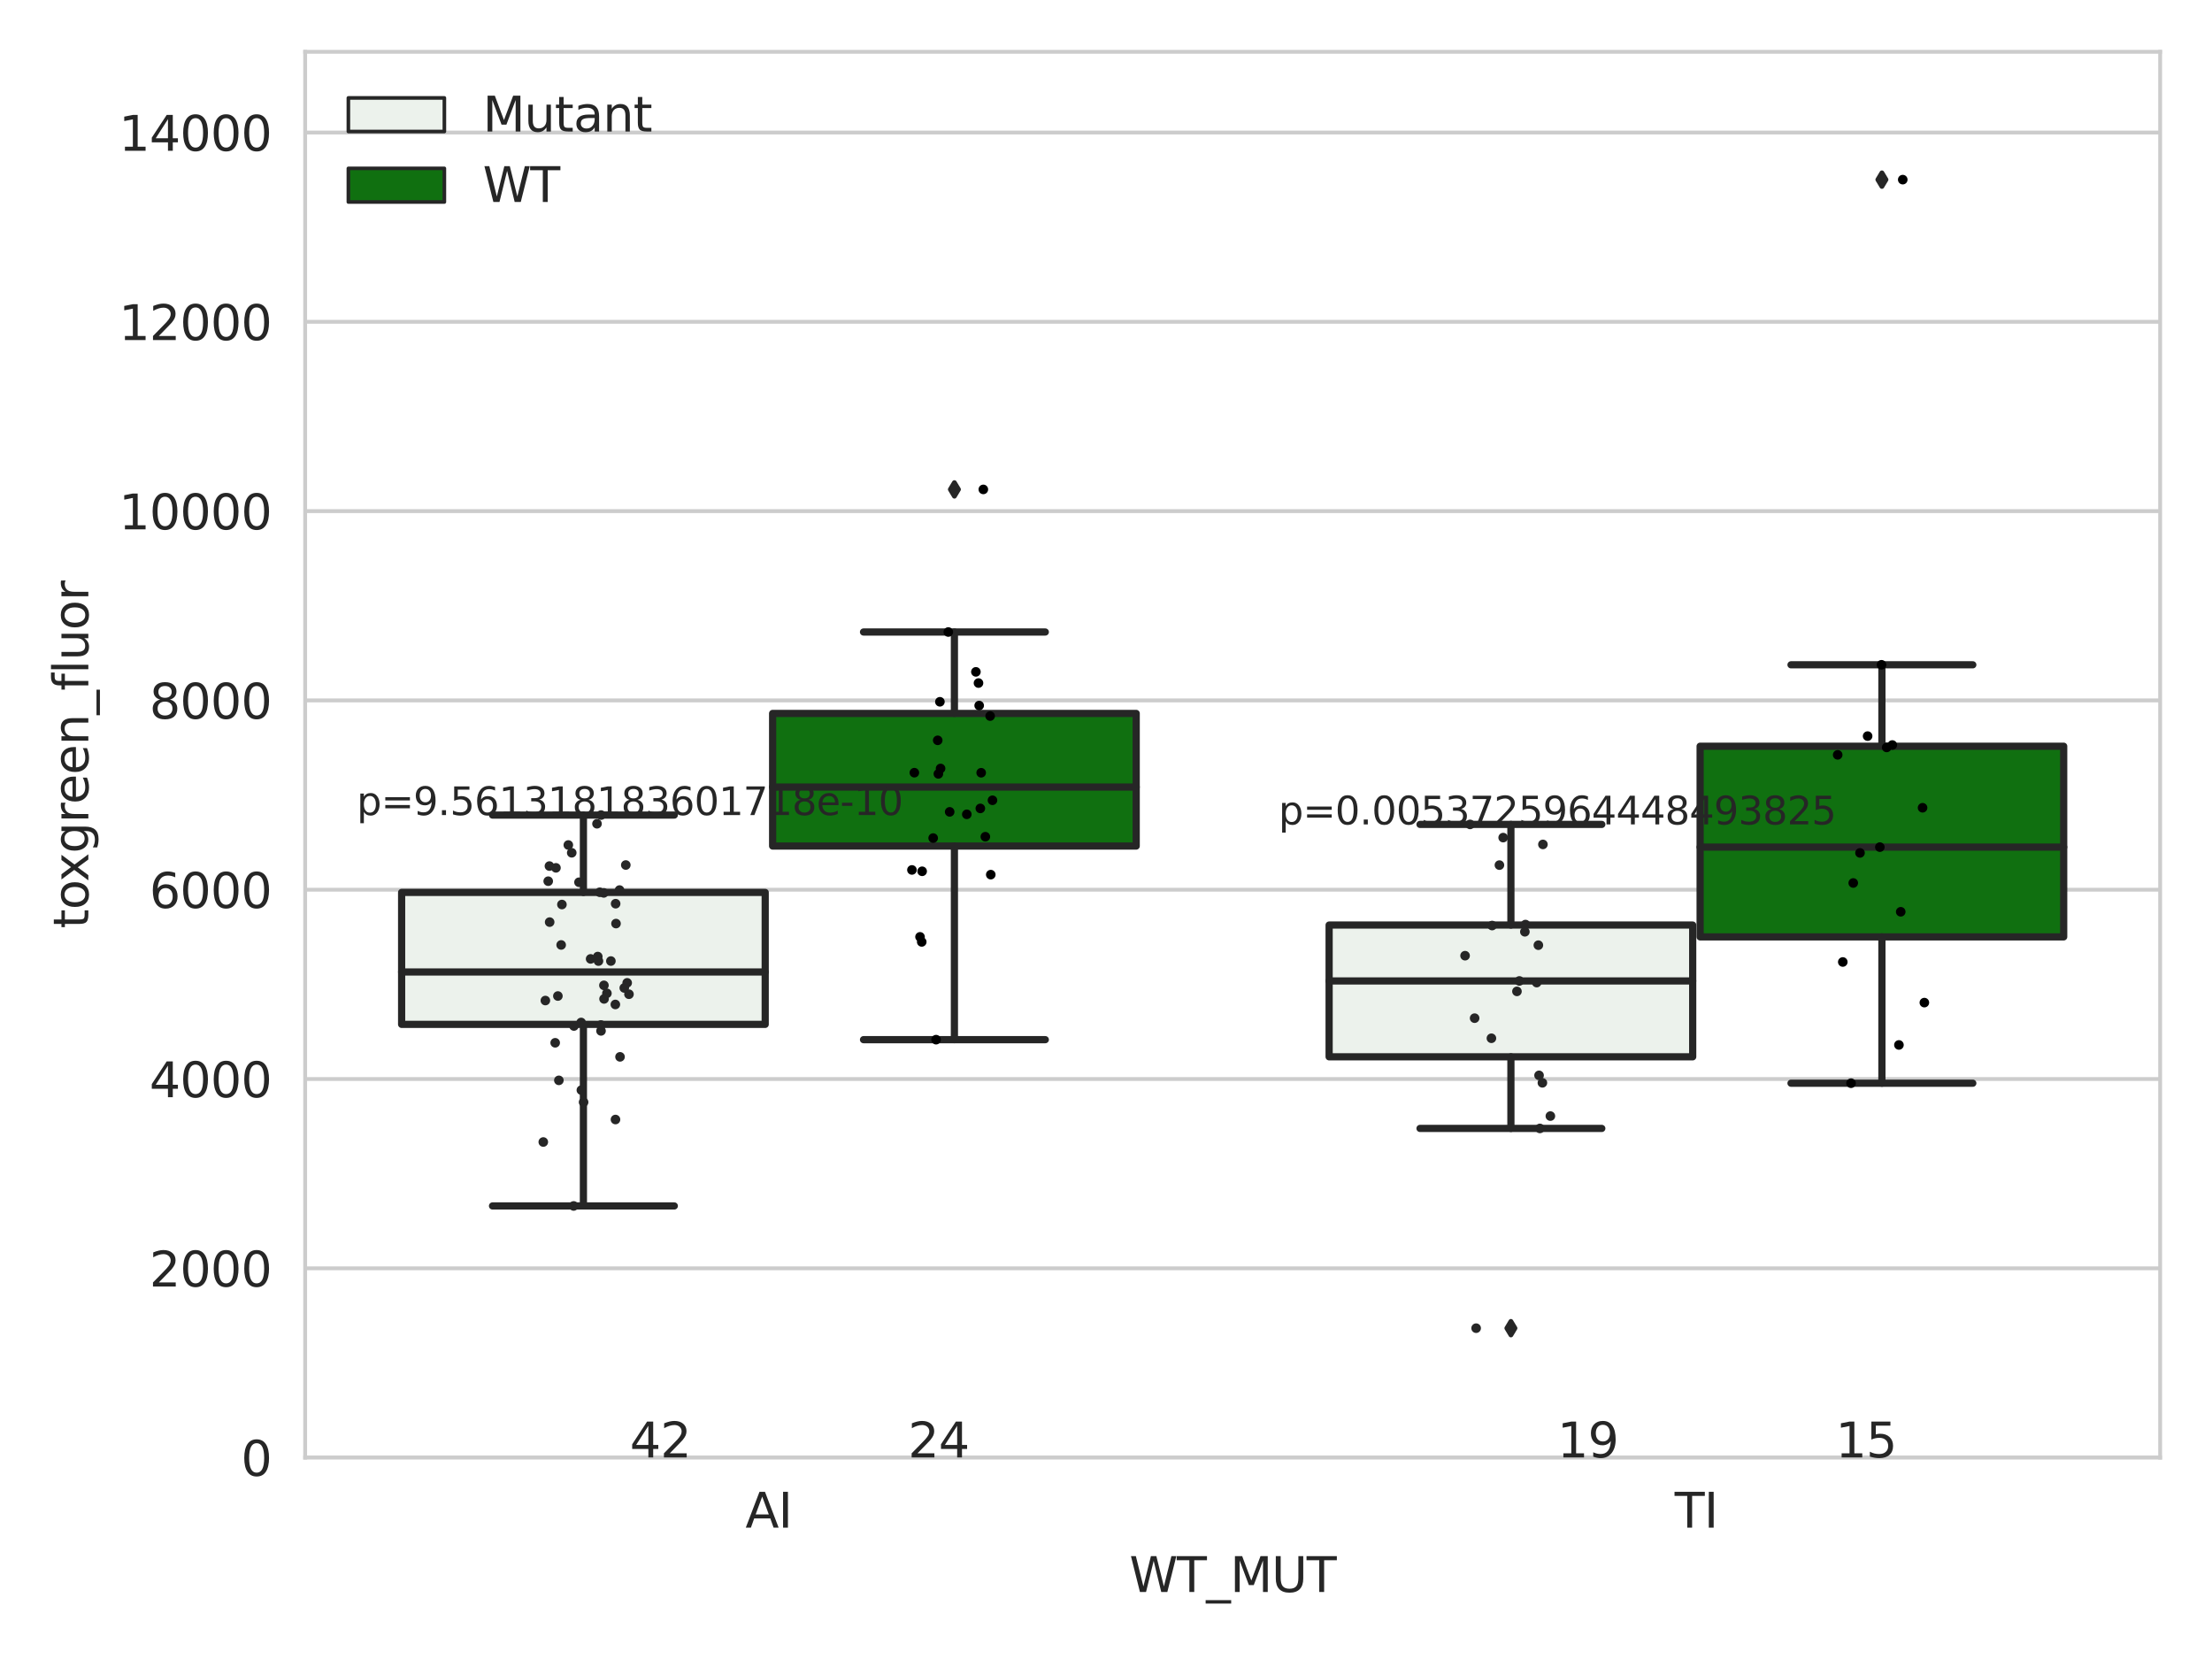 <?xml version="1.0" encoding="utf-8" standalone="no"?>
<!DOCTYPE svg PUBLIC "-//W3C//DTD SVG 1.1//EN"
  "http://www.w3.org/Graphics/SVG/1.1/DTD/svg11.dtd">
<svg xmlns:xlink="http://www.w3.org/1999/xlink" width="460.8pt" height="345.6pt" viewBox="0 0 460.8 345.6" xmlns="http://www.w3.org/2000/svg" version="1.1">
 <defs>
  <style type="text/css">*{stroke-linejoin: round; stroke-linecap: butt}</style>
 </defs>
 <g id="figure_1">
  <g id="patch_1">
   <path d="M 0 345.6 
L 460.8 345.6 
L 460.8 0 
L 0 0 
z
" style="fill: #ffffff"/>
  </g>
  <g id="axes_1">
   <g id="patch_2">
    <path d="M 63.571 303.64 
L 450 303.64 
L 450 10.8 
L 63.571 10.8 
z
" style="fill: #ffffff"/>
   </g>
   <g id="matplotlib.axis_1">
    <g id="xtick_1">
     <g id="text_1">
      <!-- AI -->
      <g style="fill: #262626" transform="translate(155.283 318.238) scale(0.1 -0.1)">
       <defs>
        <path id="DejaVuSans-41" d="M 2188 4044 
L 1331 1722 
L 3047 1722 
L 2188 4044 
z
M 1831 4666 
L 2547 4666 
L 4325 0 
L 3669 0 
L 3244 1197 
L 1141 1197 
L 716 0 
L 50 0 
L 1831 4666 
z
" transform="scale(0.016)"/>
        <path id="DejaVuSans-49" d="M 628 4666 
L 1259 4666 
L 1259 0 
L 628 0 
L 628 4666 
z
" transform="scale(0.016)"/>
       </defs>
       <use xlink:href="#DejaVuSans-41"/>
       <use xlink:href="#DejaVuSans-49" x="68.408"/>
      </g>
     </g>
    </g>
    <g id="xtick_2">
     <g id="text_2">
      <!-- TI -->
      <g style="fill: #262626" transform="translate(348.864 318.238) scale(0.1 -0.1)">
       <defs>
        <path id="DejaVuSans-54" d="M -19 4666 
L 3928 4666 
L 3928 4134 
L 2272 4134 
L 2272 0 
L 1638 0 
L 1638 4134 
L -19 4134 
L -19 4666 
z
" transform="scale(0.016)"/>
       </defs>
       <use xlink:href="#DejaVuSans-54"/>
       <use xlink:href="#DejaVuSans-49" x="61.084"/>
      </g>
     </g>
    </g>
    <g id="text_3">
     <!-- WT_MUT -->
     <g style="fill: #262626" transform="translate(235.261 331.638) scale(0.1 -0.1)">
      <defs>
       <path id="DejaVuSans-57" d="M 213 4666 
L 850 4666 
L 1831 722 
L 2809 4666 
L 3519 4666 
L 4500 722 
L 5478 4666 
L 6119 4666 
L 4947 0 
L 4153 0 
L 3169 4050 
L 2175 0 
L 1381 0 
L 213 4666 
z
" transform="scale(0.016)"/>
       <path id="DejaVuSans-5f" d="M 3263 -1063 
L 3263 -1509 
L -63 -1509 
L -63 -1063 
L 3263 -1063 
z
" transform="scale(0.016)"/>
       <path id="DejaVuSans-4d" d="M 628 4666 
L 1569 4666 
L 2759 1491 
L 3956 4666 
L 4897 4666 
L 4897 0 
L 4281 0 
L 4281 4097 
L 3078 897 
L 2444 897 
L 1241 4097 
L 1241 0 
L 628 0 
L 628 4666 
z
" transform="scale(0.016)"/>
       <path id="DejaVuSans-55" d="M 556 4666 
L 1191 4666 
L 1191 1831 
Q 1191 1081 1462 751 
Q 1734 422 2344 422 
Q 2950 422 3222 751 
Q 3494 1081 3494 1831 
L 3494 4666 
L 4128 4666 
L 4128 1753 
Q 4128 841 3676 375 
Q 3225 -91 2344 -91 
Q 1459 -91 1007 375 
Q 556 841 556 1753 
L 556 4666 
z
" transform="scale(0.016)"/>
      </defs>
      <use xlink:href="#DejaVuSans-57"/>
      <use xlink:href="#DejaVuSans-54" x="98.877"/>
      <use xlink:href="#DejaVuSans-5f" x="159.961"/>
      <use xlink:href="#DejaVuSans-4d" x="209.961"/>
      <use xlink:href="#DejaVuSans-55" x="296.24"/>
      <use xlink:href="#DejaVuSans-54" x="369.434"/>
     </g>
    </g>
   </g>
   <g id="matplotlib.axis_2">
    <g id="ytick_1">
     <g id="line2d_1">
      <path d="M 63.571 303.64 
L 450 303.64 
" clip-path="url(#p3d663f6c21)" style="fill: none; stroke: #cccccc; stroke-width: 0.8; stroke-linecap: round"/>
     </g>
     <g id="text_4">
      <!-- 0 -->
      <g style="fill: #262626" transform="translate(50.209 307.439) scale(0.1 -0.1)">
       <defs>
        <path id="DejaVuSans-30" d="M 2034 4250 
Q 1547 4250 1301 3770 
Q 1056 3291 1056 2328 
Q 1056 1369 1301 889 
Q 1547 409 2034 409 
Q 2525 409 2770 889 
Q 3016 1369 3016 2328 
Q 3016 3291 2770 3770 
Q 2525 4250 2034 4250 
z
M 2034 4750 
Q 2819 4750 3233 4129 
Q 3647 3509 3647 2328 
Q 3647 1150 3233 529 
Q 2819 -91 2034 -91 
Q 1250 -91 836 529 
Q 422 1150 422 2328 
Q 422 3509 836 4129 
Q 1250 4750 2034 4750 
z
" transform="scale(0.016)"/>
       </defs>
       <use xlink:href="#DejaVuSans-30"/>
      </g>
     </g>
    </g>
    <g id="ytick_2">
     <g id="line2d_2">
      <path d="M 63.571 264.207 
L 450 264.207 
" clip-path="url(#p3d663f6c21)" style="fill: none; stroke: #cccccc; stroke-width: 0.8; stroke-linecap: round"/>
     </g>
     <g id="text_5">
      <!-- 2000 -->
      <g style="fill: #262626" transform="translate(31.121 268.006) scale(0.1 -0.1)">
       <defs>
        <path id="DejaVuSans-32" d="M 1228 531 
L 3431 531 
L 3431 0 
L 469 0 
L 469 531 
Q 828 903 1448 1529 
Q 2069 2156 2228 2338 
Q 2531 2678 2651 2914 
Q 2772 3150 2772 3378 
Q 2772 3750 2511 3984 
Q 2250 4219 1831 4219 
Q 1534 4219 1204 4116 
Q 875 4013 500 3803 
L 500 4441 
Q 881 4594 1212 4672 
Q 1544 4750 1819 4750 
Q 2544 4750 2975 4387 
Q 3406 4025 3406 3419 
Q 3406 3131 3298 2873 
Q 3191 2616 2906 2266 
Q 2828 2175 2409 1742 
Q 1991 1309 1228 531 
z
" transform="scale(0.016)"/>
       </defs>
       <use xlink:href="#DejaVuSans-32"/>
       <use xlink:href="#DejaVuSans-30" x="63.623"/>
       <use xlink:href="#DejaVuSans-30" x="127.246"/>
       <use xlink:href="#DejaVuSans-30" x="190.869"/>
      </g>
     </g>
    </g>
    <g id="ytick_3">
     <g id="line2d_3">
      <path d="M 63.571 224.774 
L 450 224.774 
" clip-path="url(#p3d663f6c21)" style="fill: none; stroke: #cccccc; stroke-width: 0.8; stroke-linecap: round"/>
     </g>
     <g id="text_6">
      <!-- 4000 -->
      <g style="fill: #262626" transform="translate(31.121 228.573) scale(0.1 -0.1)">
       <defs>
        <path id="DejaVuSans-34" d="M 2419 4116 
L 825 1625 
L 2419 1625 
L 2419 4116 
z
M 2253 4666 
L 3047 4666 
L 3047 1625 
L 3713 1625 
L 3713 1100 
L 3047 1100 
L 3047 0 
L 2419 0 
L 2419 1100 
L 313 1100 
L 313 1709 
L 2253 4666 
z
" transform="scale(0.016)"/>
       </defs>
       <use xlink:href="#DejaVuSans-34"/>
       <use xlink:href="#DejaVuSans-30" x="63.623"/>
       <use xlink:href="#DejaVuSans-30" x="127.246"/>
       <use xlink:href="#DejaVuSans-30" x="190.869"/>
      </g>
     </g>
    </g>
    <g id="ytick_4">
     <g id="line2d_4">
      <path d="M 63.571 185.341 
L 450 185.341 
" clip-path="url(#p3d663f6c21)" style="fill: none; stroke: #cccccc; stroke-width: 0.8; stroke-linecap: round"/>
     </g>
     <g id="text_7">
      <!-- 6000 -->
      <g style="fill: #262626" transform="translate(31.121 189.14) scale(0.1 -0.1)">
       <defs>
        <path id="DejaVuSans-36" d="M 2113 2584 
Q 1688 2584 1439 2293 
Q 1191 2003 1191 1497 
Q 1191 994 1439 701 
Q 1688 409 2113 409 
Q 2538 409 2786 701 
Q 3034 994 3034 1497 
Q 3034 2003 2786 2293 
Q 2538 2584 2113 2584 
z
M 3366 4563 
L 3366 3988 
Q 3128 4100 2886 4159 
Q 2644 4219 2406 4219 
Q 1781 4219 1451 3797 
Q 1122 3375 1075 2522 
Q 1259 2794 1537 2939 
Q 1816 3084 2150 3084 
Q 2853 3084 3261 2657 
Q 3669 2231 3669 1497 
Q 3669 778 3244 343 
Q 2819 -91 2113 -91 
Q 1303 -91 875 529 
Q 447 1150 447 2328 
Q 447 3434 972 4092 
Q 1497 4750 2381 4750 
Q 2619 4750 2861 4703 
Q 3103 4656 3366 4563 
z
" transform="scale(0.016)"/>
       </defs>
       <use xlink:href="#DejaVuSans-36"/>
       <use xlink:href="#DejaVuSans-30" x="63.623"/>
       <use xlink:href="#DejaVuSans-30" x="127.246"/>
       <use xlink:href="#DejaVuSans-30" x="190.869"/>
      </g>
     </g>
    </g>
    <g id="ytick_5">
     <g id="line2d_5">
      <path d="M 63.571 145.908 
L 450 145.908 
" clip-path="url(#p3d663f6c21)" style="fill: none; stroke: #cccccc; stroke-width: 0.8; stroke-linecap: round"/>
     </g>
     <g id="text_8">
      <!-- 8000 -->
      <g style="fill: #262626" transform="translate(31.121 149.707) scale(0.1 -0.1)">
       <defs>
        <path id="DejaVuSans-38" d="M 2034 2216 
Q 1584 2216 1326 1975 
Q 1069 1734 1069 1313 
Q 1069 891 1326 650 
Q 1584 409 2034 409 
Q 2484 409 2743 651 
Q 3003 894 3003 1313 
Q 3003 1734 2745 1975 
Q 2488 2216 2034 2216 
z
M 1403 2484 
Q 997 2584 770 2862 
Q 544 3141 544 3541 
Q 544 4100 942 4425 
Q 1341 4750 2034 4750 
Q 2731 4750 3128 4425 
Q 3525 4100 3525 3541 
Q 3525 3141 3298 2862 
Q 3072 2584 2669 2484 
Q 3125 2378 3379 2068 
Q 3634 1759 3634 1313 
Q 3634 634 3220 271 
Q 2806 -91 2034 -91 
Q 1263 -91 848 271 
Q 434 634 434 1313 
Q 434 1759 690 2068 
Q 947 2378 1403 2484 
z
M 1172 3481 
Q 1172 3119 1398 2916 
Q 1625 2713 2034 2713 
Q 2441 2713 2670 2916 
Q 2900 3119 2900 3481 
Q 2900 3844 2670 4047 
Q 2441 4250 2034 4250 
Q 1625 4250 1398 4047 
Q 1172 3844 1172 3481 
z
" transform="scale(0.016)"/>
       </defs>
       <use xlink:href="#DejaVuSans-38"/>
       <use xlink:href="#DejaVuSans-30" x="63.623"/>
       <use xlink:href="#DejaVuSans-30" x="127.246"/>
       <use xlink:href="#DejaVuSans-30" x="190.869"/>
      </g>
     </g>
    </g>
    <g id="ytick_6">
     <g id="line2d_6">
      <path d="M 63.571 106.475 
L 450 106.475 
" clip-path="url(#p3d663f6c21)" style="fill: none; stroke: #cccccc; stroke-width: 0.8; stroke-linecap: round"/>
     </g>
     <g id="text_9">
      <!-- 10000 -->
      <g style="fill: #262626" transform="translate(24.759 110.274) scale(0.1 -0.1)">
       <defs>
        <path id="DejaVuSans-31" d="M 794 531 
L 1825 531 
L 1825 4091 
L 703 3866 
L 703 4441 
L 1819 4666 
L 2450 4666 
L 2450 531 
L 3481 531 
L 3481 0 
L 794 0 
L 794 531 
z
" transform="scale(0.016)"/>
       </defs>
       <use xlink:href="#DejaVuSans-31"/>
       <use xlink:href="#DejaVuSans-30" x="63.623"/>
       <use xlink:href="#DejaVuSans-30" x="127.246"/>
       <use xlink:href="#DejaVuSans-30" x="190.869"/>
       <use xlink:href="#DejaVuSans-30" x="254.492"/>
      </g>
     </g>
    </g>
    <g id="ytick_7">
     <g id="line2d_7">
      <path d="M 63.571 67.042 
L 450 67.042 
" clip-path="url(#p3d663f6c21)" style="fill: none; stroke: #cccccc; stroke-width: 0.8; stroke-linecap: round"/>
     </g>
     <g id="text_10">
      <!-- 12000 -->
      <g style="fill: #262626" transform="translate(24.759 70.841) scale(0.1 -0.1)">
       <use xlink:href="#DejaVuSans-31"/>
       <use xlink:href="#DejaVuSans-32" x="63.623"/>
       <use xlink:href="#DejaVuSans-30" x="127.246"/>
       <use xlink:href="#DejaVuSans-30" x="190.869"/>
       <use xlink:href="#DejaVuSans-30" x="254.492"/>
      </g>
     </g>
    </g>
    <g id="ytick_8">
     <g id="line2d_8">
      <path d="M 63.571 27.609 
L 450 27.609 
" clip-path="url(#p3d663f6c21)" style="fill: none; stroke: #cccccc; stroke-width: 0.8; stroke-linecap: round"/>
     </g>
     <g id="text_11">
      <!-- 14000 -->
      <g style="fill: #262626" transform="translate(24.759 31.408) scale(0.1 -0.1)">
       <use xlink:href="#DejaVuSans-31"/>
       <use xlink:href="#DejaVuSans-34" x="63.623"/>
       <use xlink:href="#DejaVuSans-30" x="127.246"/>
       <use xlink:href="#DejaVuSans-30" x="190.869"/>
       <use xlink:href="#DejaVuSans-30" x="254.492"/>
      </g>
     </g>
    </g>
    <g id="text_12">
     <!-- toxgreen_fluor -->
     <g style="fill: #262626" transform="translate(18.401 193.415) rotate(-90) scale(0.1 -0.1)">
      <defs>
       <path id="DejaVuSans-74" d="M 1172 4494 
L 1172 3500 
L 2356 3500 
L 2356 3053 
L 1172 3053 
L 1172 1153 
Q 1172 725 1289 603 
Q 1406 481 1766 481 
L 2356 481 
L 2356 0 
L 1766 0 
Q 1100 0 847 248 
Q 594 497 594 1153 
L 594 3053 
L 172 3053 
L 172 3500 
L 594 3500 
L 594 4494 
L 1172 4494 
z
" transform="scale(0.016)"/>
       <path id="DejaVuSans-6f" d="M 1959 3097 
Q 1497 3097 1228 2736 
Q 959 2375 959 1747 
Q 959 1119 1226 758 
Q 1494 397 1959 397 
Q 2419 397 2687 759 
Q 2956 1122 2956 1747 
Q 2956 2369 2687 2733 
Q 2419 3097 1959 3097 
z
M 1959 3584 
Q 2709 3584 3137 3096 
Q 3566 2609 3566 1747 
Q 3566 888 3137 398 
Q 2709 -91 1959 -91 
Q 1206 -91 779 398 
Q 353 888 353 1747 
Q 353 2609 779 3096 
Q 1206 3584 1959 3584 
z
" transform="scale(0.016)"/>
       <path id="DejaVuSans-78" d="M 3513 3500 
L 2247 1797 
L 3578 0 
L 2900 0 
L 1881 1375 
L 863 0 
L 184 0 
L 1544 1831 
L 300 3500 
L 978 3500 
L 1906 2253 
L 2834 3500 
L 3513 3500 
z
" transform="scale(0.016)"/>
       <path id="DejaVuSans-67" d="M 2906 1791 
Q 2906 2416 2648 2759 
Q 2391 3103 1925 3103 
Q 1463 3103 1205 2759 
Q 947 2416 947 1791 
Q 947 1169 1205 825 
Q 1463 481 1925 481 
Q 2391 481 2648 825 
Q 2906 1169 2906 1791 
z
M 3481 434 
Q 3481 -459 3084 -895 
Q 2688 -1331 1869 -1331 
Q 1566 -1331 1297 -1286 
Q 1028 -1241 775 -1147 
L 775 -588 
Q 1028 -725 1275 -790 
Q 1522 -856 1778 -856 
Q 2344 -856 2625 -561 
Q 2906 -266 2906 331 
L 2906 616 
Q 2728 306 2450 153 
Q 2172 0 1784 0 
Q 1141 0 747 490 
Q 353 981 353 1791 
Q 353 2603 747 3093 
Q 1141 3584 1784 3584 
Q 2172 3584 2450 3431 
Q 2728 3278 2906 2969 
L 2906 3500 
L 3481 3500 
L 3481 434 
z
" transform="scale(0.016)"/>
       <path id="DejaVuSans-72" d="M 2631 2963 
Q 2534 3019 2420 3045 
Q 2306 3072 2169 3072 
Q 1681 3072 1420 2755 
Q 1159 2438 1159 1844 
L 1159 0 
L 581 0 
L 581 3500 
L 1159 3500 
L 1159 2956 
Q 1341 3275 1631 3429 
Q 1922 3584 2338 3584 
Q 2397 3584 2469 3576 
Q 2541 3569 2628 3553 
L 2631 2963 
z
" transform="scale(0.016)"/>
       <path id="DejaVuSans-65" d="M 3597 1894 
L 3597 1613 
L 953 1613 
Q 991 1019 1311 708 
Q 1631 397 2203 397 
Q 2534 397 2845 478 
Q 3156 559 3463 722 
L 3463 178 
Q 3153 47 2828 -22 
Q 2503 -91 2169 -91 
Q 1331 -91 842 396 
Q 353 884 353 1716 
Q 353 2575 817 3079 
Q 1281 3584 2069 3584 
Q 2775 3584 3186 3129 
Q 3597 2675 3597 1894 
z
M 3022 2063 
Q 3016 2534 2758 2815 
Q 2500 3097 2075 3097 
Q 1594 3097 1305 2825 
Q 1016 2553 972 2059 
L 3022 2063 
z
" transform="scale(0.016)"/>
       <path id="DejaVuSans-6e" d="M 3513 2113 
L 3513 0 
L 2938 0 
L 2938 2094 
Q 2938 2591 2744 2837 
Q 2550 3084 2163 3084 
Q 1697 3084 1428 2787 
Q 1159 2491 1159 1978 
L 1159 0 
L 581 0 
L 581 3500 
L 1159 3500 
L 1159 2956 
Q 1366 3272 1645 3428 
Q 1925 3584 2291 3584 
Q 2894 3584 3203 3211 
Q 3513 2838 3513 2113 
z
" transform="scale(0.016)"/>
       <path id="DejaVuSans-66" d="M 2375 4863 
L 2375 4384 
L 1825 4384 
Q 1516 4384 1395 4259 
Q 1275 4134 1275 3809 
L 1275 3500 
L 2222 3500 
L 2222 3053 
L 1275 3053 
L 1275 0 
L 697 0 
L 697 3053 
L 147 3053 
L 147 3500 
L 697 3500 
L 697 3744 
Q 697 4328 969 4595 
Q 1241 4863 1831 4863 
L 2375 4863 
z
" transform="scale(0.016)"/>
       <path id="DejaVuSans-6c" d="M 603 4863 
L 1178 4863 
L 1178 0 
L 603 0 
L 603 4863 
z
" transform="scale(0.016)"/>
       <path id="DejaVuSans-75" d="M 544 1381 
L 544 3500 
L 1119 3500 
L 1119 1403 
Q 1119 906 1312 657 
Q 1506 409 1894 409 
Q 2359 409 2629 706 
Q 2900 1003 2900 1516 
L 2900 3500 
L 3475 3500 
L 3475 0 
L 2900 0 
L 2900 538 
Q 2691 219 2414 64 
Q 2138 -91 1772 -91 
Q 1169 -91 856 284 
Q 544 659 544 1381 
z
M 1991 3584 
L 1991 3584 
z
" transform="scale(0.016)"/>
      </defs>
      <use xlink:href="#DejaVuSans-74"/>
      <use xlink:href="#DejaVuSans-6f" x="39.209"/>
      <use xlink:href="#DejaVuSans-78" x="97.266"/>
      <use xlink:href="#DejaVuSans-67" x="156.445"/>
      <use xlink:href="#DejaVuSans-72" x="219.922"/>
      <use xlink:href="#DejaVuSans-65" x="258.785"/>
      <use xlink:href="#DejaVuSans-65" x="320.309"/>
      <use xlink:href="#DejaVuSans-6e" x="381.832"/>
      <use xlink:href="#DejaVuSans-5f" x="445.211"/>
      <use xlink:href="#DejaVuSans-66" x="495.211"/>
      <use xlink:href="#DejaVuSans-6c" x="530.416"/>
      <use xlink:href="#DejaVuSans-75" x="558.199"/>
      <use xlink:href="#DejaVuSans-6f" x="621.578"/>
      <use xlink:href="#DejaVuSans-72" x="682.76"/>
     </g>
    </g>
   </g>
   <g id="patch_3">
    <path d="M 83.666 213.396 
L 159.406 213.396 
L 159.406 185.908 
L 83.666 185.908 
L 83.666 213.396 
z
" clip-path="url(#p3d663f6c21)" style="fill: #ecf2ec; stroke: #262626; stroke-width: 1.5; stroke-linejoin: miter"/>
   </g>
   <g id="patch_4">
    <path d="M 160.951 176.245 
L 236.691 176.245 
L 236.691 148.62 
L 160.951 148.62 
L 160.951 176.245 
z
" clip-path="url(#p3d663f6c21)" style="fill: #107010; stroke: #262626; stroke-width: 1.5; stroke-linejoin: miter"/>
   </g>
   <g id="patch_5">
    <path d="M 276.88 220.152 
L 352.62 220.152 
L 352.62 192.706 
L 276.88 192.706 
L 276.88 220.152 
z
" clip-path="url(#p3d663f6c21)" style="fill: #ecf2ec; stroke: #262626; stroke-width: 1.5; stroke-linejoin: miter"/>
   </g>
   <g id="patch_6">
    <path d="M 354.166 195.169 
L 429.906 195.169 
L 429.906 155.452 
L 354.166 155.452 
L 354.166 195.169 
z
" clip-path="url(#p3d663f6c21)" style="fill: #107010; stroke: #262626; stroke-width: 1.5; stroke-linejoin: miter"/>
   </g>
   <g id="patch_7">
    <path d="M 160.178 303.64 
L 160.178 303.64 
L 160.178 303.64 
L 160.178 303.64 
z
" clip-path="url(#p3d663f6c21)" style="fill: #ecf2ec; stroke: #262626; stroke-width: 0.75; stroke-linejoin: miter"/>
   </g>
   <g id="patch_8">
    <path d="M 160.178 303.64 
L 160.178 303.64 
L 160.178 303.64 
L 160.178 303.64 
z
" clip-path="url(#p3d663f6c21)" style="fill: #107010; stroke: #262626; stroke-width: 0.75; stroke-linejoin: miter"/>
   </g>
   <g id="PathCollection_1"/>
   <g id="PathCollection_2"/>
   <g id="line2d_9">
    <path d="M 121.536 213.396 
L 121.536 251.221 
" clip-path="url(#p3d663f6c21)" style="fill: none; stroke: #262626; stroke-width: 1.5; stroke-linecap: round"/>
   </g>
   <g id="line2d_10">
    <path d="M 121.536 185.908 
L 121.536 169.792 
" clip-path="url(#p3d663f6c21)" style="fill: none; stroke: #262626; stroke-width: 1.5; stroke-linecap: round"/>
   </g>
   <g id="line2d_11">
    <path d="M 102.601 251.221 
L 140.471 251.221 
" clip-path="url(#p3d663f6c21)" style="fill: none; stroke: #262626; stroke-width: 1.5; stroke-linecap: round"/>
   </g>
   <g id="line2d_12">
    <path d="M 102.601 169.792 
L 140.471 169.792 
" clip-path="url(#p3d663f6c21)" style="fill: none; stroke: #262626; stroke-width: 1.5; stroke-linecap: round"/>
   </g>
   <g id="line2d_13"/>
   <g id="line2d_14">
    <path d="M 198.821 176.245 
L 198.821 216.582 
" clip-path="url(#p3d663f6c21)" style="fill: none; stroke: #262626; stroke-width: 1.5; stroke-linecap: round"/>
   </g>
   <g id="line2d_15">
    <path d="M 198.821 148.62 
L 198.821 131.66 
" clip-path="url(#p3d663f6c21)" style="fill: none; stroke: #262626; stroke-width: 1.5; stroke-linecap: round"/>
   </g>
   <g id="line2d_16">
    <path d="M 179.886 216.582 
L 217.756 216.582 
" clip-path="url(#p3d663f6c21)" style="fill: none; stroke: #262626; stroke-width: 1.5; stroke-linecap: round"/>
   </g>
   <g id="line2d_17">
    <path d="M 179.886 131.66 
L 217.756 131.66 
" clip-path="url(#p3d663f6c21)" style="fill: none; stroke: #262626; stroke-width: 1.5; stroke-linecap: round"/>
   </g>
   <g id="line2d_18">
    <defs>
     <path id="mbf066a3e4e" d="M -0 1.414 
L 0.849 0 
L 0 -1.414 
L -0.849 -0 
z
" style="stroke: #262626; stroke-linejoin: miter"/>
    </defs>
    <g clip-path="url(#p3d663f6c21)">
     <use xlink:href="#mbf066a3e4e" x="198.821" y="101.953" style="fill: #262626; stroke: #262626; stroke-linejoin: miter"/>
    </g>
   </g>
   <g id="line2d_19">
    <path d="M 314.75 220.152 
L 314.75 235.071 
" clip-path="url(#p3d663f6c21)" style="fill: none; stroke: #262626; stroke-width: 1.5; stroke-linecap: round"/>
   </g>
   <g id="line2d_20">
    <path d="M 314.75 192.706 
L 314.75 171.741 
" clip-path="url(#p3d663f6c21)" style="fill: none; stroke: #262626; stroke-width: 1.5; stroke-linecap: round"/>
   </g>
   <g id="line2d_21">
    <path d="M 295.815 235.071 
L 333.685 235.071 
" clip-path="url(#p3d663f6c21)" style="fill: none; stroke: #262626; stroke-width: 1.5; stroke-linecap: round"/>
   </g>
   <g id="line2d_22">
    <path d="M 295.815 171.741 
L 333.685 171.741 
" clip-path="url(#p3d663f6c21)" style="fill: none; stroke: #262626; stroke-width: 1.5; stroke-linecap: round"/>
   </g>
   <g id="line2d_23">
    <g clip-path="url(#p3d663f6c21)">
     <use xlink:href="#mbf066a3e4e" x="314.75" y="276.684" style="fill: #262626; stroke: #262626; stroke-linejoin: miter"/>
    </g>
   </g>
   <g id="line2d_24">
    <path d="M 392.036 195.169 
L 392.036 225.652 
" clip-path="url(#p3d663f6c21)" style="fill: none; stroke: #262626; stroke-width: 1.5; stroke-linecap: round"/>
   </g>
   <g id="line2d_25">
    <path d="M 392.036 155.452 
L 392.036 138.49 
" clip-path="url(#p3d663f6c21)" style="fill: none; stroke: #262626; stroke-width: 1.5; stroke-linecap: round"/>
   </g>
   <g id="line2d_26">
    <path d="M 373.101 225.652 
L 410.971 225.652 
" clip-path="url(#p3d663f6c21)" style="fill: none; stroke: #262626; stroke-width: 1.5; stroke-linecap: round"/>
   </g>
   <g id="line2d_27">
    <path d="M 373.101 138.49 
L 410.971 138.49 
" clip-path="url(#p3d663f6c21)" style="fill: none; stroke: #262626; stroke-width: 1.5; stroke-linecap: round"/>
   </g>
   <g id="line2d_28">
    <g clip-path="url(#p3d663f6c21)">
     <use xlink:href="#mbf066a3e4e" x="392.036" y="37.422" style="fill: #262626; stroke: #262626; stroke-linejoin: miter"/>
    </g>
   </g>
   <g id="line2d_29">
    <path d="M 83.666 202.478 
L 159.406 202.478 
" clip-path="url(#p3d663f6c21)" style="fill: none; stroke: #262626; stroke-width: 1.5; stroke-linecap: round"/>
   </g>
   <g id="line2d_30">
    <path d="M 160.951 163.962 
L 236.691 163.962 
" clip-path="url(#p3d663f6c21)" style="fill: none; stroke: #262626; stroke-width: 1.5; stroke-linecap: round"/>
   </g>
   <g id="line2d_31">
    <path d="M 276.88 204.347 
L 352.62 204.347 
" clip-path="url(#p3d663f6c21)" style="fill: none; stroke: #262626; stroke-width: 1.5; stroke-linecap: round"/>
   </g>
   <g id="line2d_32">
    <path d="M 354.166 176.471 
L 429.906 176.471 
" clip-path="url(#p3d663f6c21)" style="fill: none; stroke: #262626; stroke-width: 1.5; stroke-linecap: round"/>
   </g>
   <g id="patch_9">
    <path d="M 63.571 303.64 
L 63.571 10.8 
" style="fill: none; stroke: #cccccc; stroke-width: 0.8; stroke-linejoin: miter; stroke-linecap: square"/>
   </g>
   <g id="patch_10">
    <path d="M 450 303.64 
L 450 10.8 
" style="fill: none; stroke: #cccccc; stroke-width: 0.8; stroke-linejoin: miter; stroke-linecap: square"/>
   </g>
   <g id="patch_11">
    <path d="M 63.571 303.64 
L 450 303.64 
" style="fill: none; stroke: #cccccc; stroke-width: 0.8; stroke-linejoin: miter; stroke-linecap: square"/>
   </g>
   <g id="patch_12">
    <path d="M 63.571 10.8 
L 450 10.8 
" style="fill: none; stroke: #cccccc; stroke-width: 0.8; stroke-linejoin: miter; stroke-linecap: square"/>
   </g>
   <g id="PathCollection_3">
    <defs>
     <path id="C0_0_82b92aebd2" d="M 0 1 
C 0.265 1 0.52 0.895 0.707 0.707 
C 0.895 0.52 1 0.265 1 -0 
C 1 -0.265 0.895 -0.52 0.707 -0.707 
C 0.52 -0.895 0.265 -1 0 -1 
C -0.265 -1 -0.52 -0.895 -0.707 -0.707 
C -0.895 -0.52 -1 -0.265 -1 0 
C -1 0.265 -0.895 0.52 -0.707 0.707 
C -0.52 0.895 -0.265 1 0 1 
z
"/>
    </defs>
    <g clip-path="url(#p3d663f6c21)">
     <use xlink:href="#C0_0_82b92aebd2" x="119.565" y="213.732" style="fill: #262626"/>
    </g>
    <g clip-path="url(#p3d663f6c21)">
     <use xlink:href="#C0_0_82b92aebd2" x="125.809" y="205.264" style="fill: #262626"/>
    </g>
    <g clip-path="url(#p3d663f6c21)">
     <use xlink:href="#C0_0_82b92aebd2" x="125.213" y="169.792" style="fill: #262626"/>
    </g>
    <g clip-path="url(#p3d663f6c21)">
     <use xlink:href="#C0_0_82b92aebd2" x="125.203" y="214.756" style="fill: #262626"/>
    </g>
    <g clip-path="url(#p3d663f6c21)">
     <use xlink:href="#C0_0_82b92aebd2" x="121.573" y="229.609" style="fill: #262626"/>
    </g>
    <g clip-path="url(#p3d663f6c21)">
     <use xlink:href="#C0_0_82b92aebd2" x="124.951" y="185.876" style="fill: #262626"/>
    </g>
    <g clip-path="url(#p3d663f6c21)">
     <use xlink:href="#C0_0_82b92aebd2" x="127.259" y="200.203" style="fill: #262626"/>
    </g>
    <g clip-path="url(#p3d663f6c21)">
     <use xlink:href="#C0_0_82b92aebd2" x="124.525" y="199.268" style="fill: #262626"/>
    </g>
    <g clip-path="url(#p3d663f6c21)">
     <use xlink:href="#C0_0_82b92aebd2" x="128.189" y="209.247" style="fill: #262626"/>
    </g>
    <g clip-path="url(#p3d663f6c21)">
     <use xlink:href="#C0_0_82b92aebd2" x="113.178" y="237.901" style="fill: #262626"/>
    </g>
    <g clip-path="url(#p3d663f6c21)">
     <use xlink:href="#C0_0_82b92aebd2" x="119.103" y="177.65" style="fill: #262626"/>
    </g>
    <g clip-path="url(#p3d663f6c21)">
     <use xlink:href="#C0_0_82b92aebd2" x="119.505" y="251.221" style="fill: #262626"/>
    </g>
    <g clip-path="url(#p3d663f6c21)">
     <use xlink:href="#C0_0_82b92aebd2" x="116.901" y="196.85" style="fill: #262626"/>
    </g>
    <g clip-path="url(#p3d663f6c21)">
     <use xlink:href="#C0_0_82b92aebd2" x="129.064" y="185.415" style="fill: #262626"/>
    </g>
    <g clip-path="url(#p3d663f6c21)">
     <use xlink:href="#C0_0_82b92aebd2" x="121.111" y="227.092" style="fill: #262626"/>
    </g>
    <g clip-path="url(#p3d663f6c21)">
     <use xlink:href="#C0_0_82b92aebd2" x="128.248" y="188.257" style="fill: #262626"/>
    </g>
    <g clip-path="url(#p3d663f6c21)">
     <use xlink:href="#C0_0_82b92aebd2" x="126.43" y="206.929" style="fill: #262626"/>
    </g>
    <g clip-path="url(#p3d663f6c21)">
     <use xlink:href="#C0_0_82b92aebd2" x="116.216" y="207.489" style="fill: #262626"/>
    </g>
    <g clip-path="url(#p3d663f6c21)">
     <use xlink:href="#C0_0_82b92aebd2" x="121.063" y="213" style="fill: #262626"/>
    </g>
    <g clip-path="url(#p3d663f6c21)">
     <use xlink:href="#C0_0_82b92aebd2" x="130.05" y="205.808" style="fill: #262626"/>
    </g>
    <g clip-path="url(#p3d663f6c21)">
     <use xlink:href="#C0_0_82b92aebd2" x="114.458" y="180.416" style="fill: #262626"/>
    </g>
    <g clip-path="url(#p3d663f6c21)">
     <use xlink:href="#C0_0_82b92aebd2" x="124.367" y="171.605" style="fill: #262626"/>
    </g>
    <g clip-path="url(#p3d663f6c21)">
     <use xlink:href="#C0_0_82b92aebd2" x="130.653" y="204.746" style="fill: #262626"/>
    </g>
    <g clip-path="url(#p3d663f6c21)">
     <use xlink:href="#C0_0_82b92aebd2" x="125.777" y="186.006" style="fill: #262626"/>
    </g>
    <g clip-path="url(#p3d663f6c21)">
     <use xlink:href="#C0_0_82b92aebd2" x="125.178" y="213.528" style="fill: #262626"/>
    </g>
    <g clip-path="url(#p3d663f6c21)">
     <use xlink:href="#C0_0_82b92aebd2" x="131.026" y="207.116" style="fill: #262626"/>
    </g>
    <g clip-path="url(#p3d663f6c21)">
     <use xlink:href="#C0_0_82b92aebd2" x="130.365" y="180.198" style="fill: #262626"/>
    </g>
    <g clip-path="url(#p3d663f6c21)">
     <use xlink:href="#C0_0_82b92aebd2" x="118.394" y="176.029" style="fill: #262626"/>
    </g>
    <g clip-path="url(#p3d663f6c21)">
     <use xlink:href="#C0_0_82b92aebd2" x="120.616" y="183.789" style="fill: #262626"/>
    </g>
    <g clip-path="url(#p3d663f6c21)">
     <use xlink:href="#C0_0_82b92aebd2" x="128.326" y="192.398" style="fill: #262626"/>
    </g>
    <g clip-path="url(#p3d663f6c21)">
     <use xlink:href="#C0_0_82b92aebd2" x="115.656" y="217.233" style="fill: #262626"/>
    </g>
    <g clip-path="url(#p3d663f6c21)">
     <use xlink:href="#C0_0_82b92aebd2" x="116.423" y="225.057" style="fill: #262626"/>
    </g>
    <g clip-path="url(#p3d663f6c21)">
     <use xlink:href="#C0_0_82b92aebd2" x="113.61" y="208.431" style="fill: #262626"/>
    </g>
    <g clip-path="url(#p3d663f6c21)">
     <use xlink:href="#C0_0_82b92aebd2" x="115.815" y="180.788" style="fill: #262626"/>
    </g>
    <g clip-path="url(#p3d663f6c21)">
     <use xlink:href="#C0_0_82b92aebd2" x="117.058" y="188.43" style="fill: #262626"/>
    </g>
    <g clip-path="url(#p3d663f6c21)">
     <use xlink:href="#C0_0_82b92aebd2" x="124.673" y="200.21" style="fill: #262626"/>
    </g>
    <g clip-path="url(#p3d663f6c21)">
     <use xlink:href="#C0_0_82b92aebd2" x="125.838" y="208.092" style="fill: #262626"/>
    </g>
    <g clip-path="url(#p3d663f6c21)">
     <use xlink:href="#C0_0_82b92aebd2" x="114.503" y="192.093" style="fill: #262626"/>
    </g>
    <g clip-path="url(#p3d663f6c21)">
     <use xlink:href="#C0_0_82b92aebd2" x="129.163" y="220.161" style="fill: #262626"/>
    </g>
    <g clip-path="url(#p3d663f6c21)">
     <use xlink:href="#C0_0_82b92aebd2" x="128.216" y="233.216" style="fill: #262626"/>
    </g>
    <g clip-path="url(#p3d663f6c21)">
     <use xlink:href="#C0_0_82b92aebd2" x="114.204" y="183.569" style="fill: #262626"/>
    </g>
    <g clip-path="url(#p3d663f6c21)">
     <use xlink:href="#C0_0_82b92aebd2" x="123.038" y="199.756" style="fill: #262626"/>
    </g>
   </g>
   <g id="PathCollection_4">
    <defs>
     <path id="C1_0_bfa44ae383" d="M 0 1 
C 0.265 1 0.52 0.895 0.707 0.707 
C 0.895 0.52 1 0.265 1 -0 
C 1 -0.265 0.895 -0.52 0.707 -0.707 
C 0.52 -0.895 0.265 -1 0 -1 
C -0.265 -1 -0.52 -0.895 -0.707 -0.707 
C -0.895 -0.52 -1 -0.265 -1 0 
C -1 0.265 -0.895 0.52 -0.707 0.707 
C -0.52 0.895 -0.265 1 0 1 
z
"/>
    </defs>
    <g clip-path="url(#p3d663f6c21)">
     <use xlink:href="#C1_0_bfa44ae383" x="192.015" y="196.215"/>
    </g>
    <g clip-path="url(#p3d663f6c21)">
     <use xlink:href="#C1_0_bfa44ae383" x="206.264" y="149.169"/>
    </g>
    <g clip-path="url(#p3d663f6c21)">
     <use xlink:href="#C1_0_bfa44ae383" x="190.477" y="160.965"/>
    </g>
    <g clip-path="url(#p3d663f6c21)">
     <use xlink:href="#C1_0_bfa44ae383" x="189.973" y="181.223"/>
    </g>
    <g clip-path="url(#p3d663f6c21)">
     <use xlink:href="#C1_0_bfa44ae383" x="203.98" y="146.974"/>
    </g>
    <g clip-path="url(#p3d663f6c21)">
     <use xlink:href="#C1_0_bfa44ae383" x="195.342" y="154.224"/>
    </g>
    <g clip-path="url(#p3d663f6c21)">
     <use xlink:href="#C1_0_bfa44ae383" x="195.002" y="216.582"/>
    </g>
    <g clip-path="url(#p3d663f6c21)">
     <use xlink:href="#C1_0_bfa44ae383" x="205.267" y="174.304"/>
    </g>
    <g clip-path="url(#p3d663f6c21)">
     <use xlink:href="#C1_0_bfa44ae383" x="201.403" y="169.638"/>
    </g>
    <g clip-path="url(#p3d663f6c21)">
     <use xlink:href="#C1_0_bfa44ae383" x="206.397" y="182.203"/>
    </g>
    <g clip-path="url(#p3d663f6c21)">
     <use xlink:href="#C1_0_bfa44ae383" x="206.752" y="166.713"/>
    </g>
    <g clip-path="url(#p3d663f6c21)">
     <use xlink:href="#C1_0_bfa44ae383" x="204.845" y="101.953"/>
    </g>
    <g clip-path="url(#p3d663f6c21)">
     <use xlink:href="#C1_0_bfa44ae383" x="194.396" y="174.585"/>
    </g>
    <g clip-path="url(#p3d663f6c21)">
     <use xlink:href="#C1_0_bfa44ae383" x="204.397" y="160.979"/>
    </g>
    <g clip-path="url(#p3d663f6c21)">
     <use xlink:href="#C1_0_bfa44ae383" x="195.939" y="160.088"/>
    </g>
    <g clip-path="url(#p3d663f6c21)">
     <use xlink:href="#C1_0_bfa44ae383" x="203.839" y="142.292"/>
    </g>
    <g clip-path="url(#p3d663f6c21)">
     <use xlink:href="#C1_0_bfa44ae383" x="204.22" y="168.407"/>
    </g>
    <g clip-path="url(#p3d663f6c21)">
     <use xlink:href="#C1_0_bfa44ae383" x="195.481" y="161.211"/>
    </g>
    <g clip-path="url(#p3d663f6c21)">
     <use xlink:href="#C1_0_bfa44ae383" x="191.658" y="195.165"/>
    </g>
    <g clip-path="url(#p3d663f6c21)">
     <use xlink:href="#C1_0_bfa44ae383" x="197.834" y="169.126"/>
    </g>
    <g clip-path="url(#p3d663f6c21)">
     <use xlink:href="#C1_0_bfa44ae383" x="197.551" y="131.66"/>
    </g>
    <g clip-path="url(#p3d663f6c21)">
     <use xlink:href="#C1_0_bfa44ae383" x="203.298" y="139.962"/>
    </g>
    <g clip-path="url(#p3d663f6c21)">
     <use xlink:href="#C1_0_bfa44ae383" x="192.098" y="181.504"/>
    </g>
    <g clip-path="url(#p3d663f6c21)">
     <use xlink:href="#C1_0_bfa44ae383" x="195.799" y="146.195"/>
    </g>
   </g>
   <g id="PathCollection_5">
    <defs>
     <path id="C2_0_8fc94f491e" d="M 0 1 
C 0.265 1 0.52 0.895 0.707 0.707 
C 0.895 0.52 1 0.265 1 -0 
C 1 -0.265 0.895 -0.52 0.707 -0.707 
C 0.52 -0.895 0.265 -1 0 -1 
C -0.265 -1 -0.52 -0.895 -0.707 -0.707 
C -0.895 -0.52 -1 -0.265 -1 0 
C -1 0.265 -0.895 0.52 -0.707 0.707 
C -0.52 0.895 -0.265 1 0 1 
z
"/>
    </defs>
    <g clip-path="url(#p3d663f6c21)">
     <use xlink:href="#C2_0_8fc94f491e" x="307.506" y="276.684" style="fill: #262626"/>
    </g>
    <g clip-path="url(#p3d663f6c21)">
     <use xlink:href="#C2_0_8fc94f491e" x="307.191" y="212.102" style="fill: #262626"/>
    </g>
    <g clip-path="url(#p3d663f6c21)">
     <use xlink:href="#C2_0_8fc94f491e" x="320.124" y="204.69" style="fill: #262626"/>
    </g>
    <g clip-path="url(#p3d663f6c21)">
     <use xlink:href="#C2_0_8fc94f491e" x="312.357" y="180.219" style="fill: #262626"/>
    </g>
    <g clip-path="url(#p3d663f6c21)">
     <use xlink:href="#C2_0_8fc94f491e" x="310.834" y="192.808" style="fill: #262626"/>
    </g>
    <g clip-path="url(#p3d663f6c21)">
     <use xlink:href="#C2_0_8fc94f491e" x="310.689" y="216.289" style="fill: #262626"/>
    </g>
    <g clip-path="url(#p3d663f6c21)">
     <use xlink:href="#C2_0_8fc94f491e" x="321.418" y="175.908" style="fill: #262626"/>
    </g>
    <g clip-path="url(#p3d663f6c21)">
     <use xlink:href="#C2_0_8fc94f491e" x="313.138" y="174.489" style="fill: #262626"/>
    </g>
    <g clip-path="url(#p3d663f6c21)">
     <use xlink:href="#C2_0_8fc94f491e" x="320.613" y="224.016" style="fill: #262626"/>
    </g>
    <g clip-path="url(#p3d663f6c21)">
     <use xlink:href="#C2_0_8fc94f491e" x="317.789" y="192.604" style="fill: #262626"/>
    </g>
    <g clip-path="url(#p3d663f6c21)">
     <use xlink:href="#C2_0_8fc94f491e" x="317.66" y="194.108" style="fill: #262626"/>
    </g>
    <g clip-path="url(#p3d663f6c21)">
     <use xlink:href="#C2_0_8fc94f491e" x="305.202" y="199.087" style="fill: #262626"/>
    </g>
    <g clip-path="url(#p3d663f6c21)">
     <use xlink:href="#C2_0_8fc94f491e" x="320.789" y="235.071" style="fill: #262626"/>
    </g>
    <g clip-path="url(#p3d663f6c21)">
     <use xlink:href="#C2_0_8fc94f491e" x="316.509" y="204.347" style="fill: #262626"/>
    </g>
    <g clip-path="url(#p3d663f6c21)">
     <use xlink:href="#C2_0_8fc94f491e" x="320.47" y="196.898" style="fill: #262626"/>
    </g>
    <g clip-path="url(#p3d663f6c21)">
     <use xlink:href="#C2_0_8fc94f491e" x="316.009" y="206.523" style="fill: #262626"/>
    </g>
    <g clip-path="url(#p3d663f6c21)">
     <use xlink:href="#C2_0_8fc94f491e" x="321.311" y="225.57" style="fill: #262626"/>
    </g>
    <g clip-path="url(#p3d663f6c21)">
     <use xlink:href="#C2_0_8fc94f491e" x="322.971" y="232.499" style="fill: #262626"/>
    </g>
    <g clip-path="url(#p3d663f6c21)">
     <use xlink:href="#C2_0_8fc94f491e" x="306.247" y="171.741" style="fill: #262626"/>
    </g>
   </g>
   <g id="PathCollection_6">
    <defs>
     <path id="C3_0_9cb16b8763" d="M 0 1 
C 0.265 1 0.52 0.895 0.707 0.707 
C 0.895 0.52 1 0.265 1 -0 
C 1 -0.265 0.895 -0.52 0.707 -0.707 
C 0.52 -0.895 0.265 -1 0 -1 
C -0.265 -1 -0.52 -0.895 -0.707 -0.707 
C -0.895 -0.52 -1 -0.265 -1 0 
C -1 0.265 -0.895 0.52 -0.707 0.707 
C -0.52 0.895 -0.265 1 0 1 
z
"/>
    </defs>
    <g clip-path="url(#p3d663f6c21)">
     <use xlink:href="#C3_0_9cb16b8763" x="393.029" y="155.703"/>
    </g>
    <g clip-path="url(#p3d663f6c21)">
     <use xlink:href="#C3_0_9cb16b8763" x="395.957" y="189.94"/>
    </g>
    <g clip-path="url(#p3d663f6c21)">
     <use xlink:href="#C3_0_9cb16b8763" x="391.608" y="176.471"/>
    </g>
    <g clip-path="url(#p3d663f6c21)">
     <use xlink:href="#C3_0_9cb16b8763" x="391.956" y="138.49"/>
    </g>
    <g clip-path="url(#p3d663f6c21)">
     <use xlink:href="#C3_0_9cb16b8763" x="382.824" y="157.247"/>
    </g>
    <g clip-path="url(#p3d663f6c21)">
     <use xlink:href="#C3_0_9cb16b8763" x="400.88" y="208.861"/>
    </g>
    <g clip-path="url(#p3d663f6c21)">
     <use xlink:href="#C3_0_9cb16b8763" x="385.606" y="225.652"/>
    </g>
    <g clip-path="url(#p3d663f6c21)">
     <use xlink:href="#C3_0_9cb16b8763" x="394.201" y="155.2"/>
    </g>
    <g clip-path="url(#p3d663f6c21)">
     <use xlink:href="#C3_0_9cb16b8763" x="383.886" y="200.399"/>
    </g>
    <g clip-path="url(#p3d663f6c21)">
     <use xlink:href="#C3_0_9cb16b8763" x="387.473" y="177.676"/>
    </g>
    <g clip-path="url(#p3d663f6c21)">
     <use xlink:href="#C3_0_9cb16b8763" x="400.505" y="168.271"/>
    </g>
    <g clip-path="url(#p3d663f6c21)">
     <use xlink:href="#C3_0_9cb16b8763" x="386.067" y="183.943"/>
    </g>
    <g clip-path="url(#p3d663f6c21)">
     <use xlink:href="#C3_0_9cb16b8763" x="395.582" y="217.681"/>
    </g>
    <g clip-path="url(#p3d663f6c21)">
     <use xlink:href="#C3_0_9cb16b8763" x="396.378" y="37.422"/>
    </g>
    <g clip-path="url(#p3d663f6c21)">
     <use xlink:href="#C3_0_9cb16b8763" x="389.059" y="153.344"/>
    </g>
   </g>
   <g id="text_13">
    <!-- 42 -->
    <g style="fill: #262626" transform="translate(131.196 303.607) scale(0.1 -0.1)">
     <use xlink:href="#DejaVuSans-34"/>
     <use xlink:href="#DejaVuSans-32" x="63.623"/>
    </g>
   </g>
   <g id="text_14">
    <!-- p=9.561318183601718e-10 -->
    <g style="fill: #262626" transform="translate(74.319 169.791) scale(0.08 -0.08)">
     <defs>
      <path id="DejaVuSans-70" d="M 1159 525 
L 1159 -1331 
L 581 -1331 
L 581 3500 
L 1159 3500 
L 1159 2969 
Q 1341 3281 1617 3432 
Q 1894 3584 2278 3584 
Q 2916 3584 3314 3078 
Q 3713 2572 3713 1747 
Q 3713 922 3314 415 
Q 2916 -91 2278 -91 
Q 1894 -91 1617 61 
Q 1341 213 1159 525 
z
M 3116 1747 
Q 3116 2381 2855 2742 
Q 2594 3103 2138 3103 
Q 1681 3103 1420 2742 
Q 1159 2381 1159 1747 
Q 1159 1113 1420 752 
Q 1681 391 2138 391 
Q 2594 391 2855 752 
Q 3116 1113 3116 1747 
z
" transform="scale(0.016)"/>
      <path id="DejaVuSans-3d" d="M 678 2906 
L 4684 2906 
L 4684 2381 
L 678 2381 
L 678 2906 
z
M 678 1631 
L 4684 1631 
L 4684 1100 
L 678 1100 
L 678 1631 
z
" transform="scale(0.016)"/>
      <path id="DejaVuSans-39" d="M 703 97 
L 703 672 
Q 941 559 1184 500 
Q 1428 441 1663 441 
Q 2288 441 2617 861 
Q 2947 1281 2994 2138 
Q 2813 1869 2534 1725 
Q 2256 1581 1919 1581 
Q 1219 1581 811 2004 
Q 403 2428 403 3163 
Q 403 3881 828 4315 
Q 1253 4750 1959 4750 
Q 2769 4750 3195 4129 
Q 3622 3509 3622 2328 
Q 3622 1225 3098 567 
Q 2575 -91 1691 -91 
Q 1453 -91 1209 -44 
Q 966 3 703 97 
z
M 1959 2075 
Q 2384 2075 2632 2365 
Q 2881 2656 2881 3163 
Q 2881 3666 2632 3958 
Q 2384 4250 1959 4250 
Q 1534 4250 1286 3958 
Q 1038 3666 1038 3163 
Q 1038 2656 1286 2365 
Q 1534 2075 1959 2075 
z
" transform="scale(0.016)"/>
      <path id="DejaVuSans-2e" d="M 684 794 
L 1344 794 
L 1344 0 
L 684 0 
L 684 794 
z
" transform="scale(0.016)"/>
      <path id="DejaVuSans-35" d="M 691 4666 
L 3169 4666 
L 3169 4134 
L 1269 4134 
L 1269 2991 
Q 1406 3038 1543 3061 
Q 1681 3084 1819 3084 
Q 2600 3084 3056 2656 
Q 3513 2228 3513 1497 
Q 3513 744 3044 326 
Q 2575 -91 1722 -91 
Q 1428 -91 1123 -41 
Q 819 9 494 109 
L 494 744 
Q 775 591 1075 516 
Q 1375 441 1709 441 
Q 2250 441 2565 725 
Q 2881 1009 2881 1497 
Q 2881 1984 2565 2268 
Q 2250 2553 1709 2553 
Q 1456 2553 1204 2497 
Q 953 2441 691 2322 
L 691 4666 
z
" transform="scale(0.016)"/>
      <path id="DejaVuSans-33" d="M 2597 2516 
Q 3050 2419 3304 2112 
Q 3559 1806 3559 1356 
Q 3559 666 3084 287 
Q 2609 -91 1734 -91 
Q 1441 -91 1130 -33 
Q 819 25 488 141 
L 488 750 
Q 750 597 1062 519 
Q 1375 441 1716 441 
Q 2309 441 2620 675 
Q 2931 909 2931 1356 
Q 2931 1769 2642 2001 
Q 2353 2234 1838 2234 
L 1294 2234 
L 1294 2753 
L 1863 2753 
Q 2328 2753 2575 2939 
Q 2822 3125 2822 3475 
Q 2822 3834 2567 4026 
Q 2313 4219 1838 4219 
Q 1578 4219 1281 4162 
Q 984 4106 628 3988 
L 628 4550 
Q 988 4650 1302 4700 
Q 1616 4750 1894 4750 
Q 2613 4750 3031 4423 
Q 3450 4097 3450 3541 
Q 3450 3153 3228 2886 
Q 3006 2619 2597 2516 
z
" transform="scale(0.016)"/>
      <path id="DejaVuSans-37" d="M 525 4666 
L 3525 4666 
L 3525 4397 
L 1831 0 
L 1172 0 
L 2766 4134 
L 525 4134 
L 525 4666 
z
" transform="scale(0.016)"/>
      <path id="DejaVuSans-2d" d="M 313 2009 
L 1997 2009 
L 1997 1497 
L 313 1497 
L 313 2009 
z
" transform="scale(0.016)"/>
     </defs>
     <use xlink:href="#DejaVuSans-70"/>
     <use xlink:href="#DejaVuSans-3d" x="63.477"/>
     <use xlink:href="#DejaVuSans-39" x="147.266"/>
     <use xlink:href="#DejaVuSans-2e" x="210.889"/>
     <use xlink:href="#DejaVuSans-35" x="242.676"/>
     <use xlink:href="#DejaVuSans-36" x="306.299"/>
     <use xlink:href="#DejaVuSans-31" x="369.922"/>
     <use xlink:href="#DejaVuSans-33" x="433.545"/>
     <use xlink:href="#DejaVuSans-31" x="497.168"/>
     <use xlink:href="#DejaVuSans-38" x="560.791"/>
     <use xlink:href="#DejaVuSans-31" x="624.414"/>
     <use xlink:href="#DejaVuSans-38" x="688.037"/>
     <use xlink:href="#DejaVuSans-33" x="751.66"/>
     <use xlink:href="#DejaVuSans-36" x="815.283"/>
     <use xlink:href="#DejaVuSans-30" x="878.906"/>
     <use xlink:href="#DejaVuSans-31" x="942.529"/>
     <use xlink:href="#DejaVuSans-37" x="1006.152"/>
     <use xlink:href="#DejaVuSans-31" x="1069.775"/>
     <use xlink:href="#DejaVuSans-38" x="1133.398"/>
     <use xlink:href="#DejaVuSans-65" x="1197.021"/>
     <use xlink:href="#DejaVuSans-2d" x="1258.545"/>
     <use xlink:href="#DejaVuSans-31" x="1294.629"/>
     <use xlink:href="#DejaVuSans-30" x="1358.252"/>
    </g>
   </g>
   <g id="text_15">
    <!-- 24 -->
    <g style="fill: #262626" transform="translate(189.161 303.607) scale(0.1 -0.1)">
     <use xlink:href="#DejaVuSans-32"/>
     <use xlink:href="#DejaVuSans-34" x="63.623"/>
    </g>
   </g>
   <g id="text_16">
    <!-- 19 -->
    <g style="fill: #262626" transform="translate(324.411 303.607) scale(0.1 -0.1)">
     <use xlink:href="#DejaVuSans-31"/>
     <use xlink:href="#DejaVuSans-39" x="63.623"/>
    </g>
   </g>
   <g id="text_17">
    <!-- p=0.0053725964448493825 -->
    <g style="fill: #262626" transform="translate(266.348 171.74) scale(0.08 -0.08)">
     <use xlink:href="#DejaVuSans-70"/>
     <use xlink:href="#DejaVuSans-3d" x="63.477"/>
     <use xlink:href="#DejaVuSans-30" x="147.266"/>
     <use xlink:href="#DejaVuSans-2e" x="210.889"/>
     <use xlink:href="#DejaVuSans-30" x="242.676"/>
     <use xlink:href="#DejaVuSans-30" x="306.299"/>
     <use xlink:href="#DejaVuSans-35" x="369.922"/>
     <use xlink:href="#DejaVuSans-33" x="433.545"/>
     <use xlink:href="#DejaVuSans-37" x="497.168"/>
     <use xlink:href="#DejaVuSans-32" x="560.791"/>
     <use xlink:href="#DejaVuSans-35" x="624.414"/>
     <use xlink:href="#DejaVuSans-39" x="688.037"/>
     <use xlink:href="#DejaVuSans-36" x="751.66"/>
     <use xlink:href="#DejaVuSans-34" x="815.283"/>
     <use xlink:href="#DejaVuSans-34" x="878.906"/>
     <use xlink:href="#DejaVuSans-34" x="942.529"/>
     <use xlink:href="#DejaVuSans-38" x="1006.152"/>
     <use xlink:href="#DejaVuSans-34" x="1069.775"/>
     <use xlink:href="#DejaVuSans-39" x="1133.398"/>
     <use xlink:href="#DejaVuSans-33" x="1197.021"/>
     <use xlink:href="#DejaVuSans-38" x="1260.645"/>
     <use xlink:href="#DejaVuSans-32" x="1324.268"/>
     <use xlink:href="#DejaVuSans-35" x="1387.891"/>
    </g>
   </g>
   <g id="text_18">
    <!-- 15 -->
    <g style="fill: #262626" transform="translate(382.375 303.607) scale(0.1 -0.1)">
     <use xlink:href="#DejaVuSans-31"/>
     <use xlink:href="#DejaVuSans-35" x="63.623"/>
    </g>
   </g>
   <g id="legend_1">
    <g id="patch_13">
     <path d="M 72.571 27.398 
L 92.571 27.398 
L 92.571 20.398 
L 72.571 20.398 
z
" style="fill: #ecf2ec; stroke: #262626; stroke-width: 0.75; stroke-linejoin: miter"/>
    </g>
    <g id="text_19">
     <!-- Mutant -->
     <g style="fill: #262626" transform="translate(100.571 27.398) scale(0.1 -0.1)">
      <defs>
       <path id="DejaVuSans-61" d="M 2194 1759 
Q 1497 1759 1228 1600 
Q 959 1441 959 1056 
Q 959 750 1161 570 
Q 1363 391 1709 391 
Q 2188 391 2477 730 
Q 2766 1069 2766 1631 
L 2766 1759 
L 2194 1759 
z
M 3341 1997 
L 3341 0 
L 2766 0 
L 2766 531 
Q 2569 213 2275 61 
Q 1981 -91 1556 -91 
Q 1019 -91 701 211 
Q 384 513 384 1019 
Q 384 1609 779 1909 
Q 1175 2209 1959 2209 
L 2766 2209 
L 2766 2266 
Q 2766 2663 2505 2880 
Q 2244 3097 1772 3097 
Q 1472 3097 1187 3025 
Q 903 2953 641 2809 
L 641 3341 
Q 956 3463 1253 3523 
Q 1550 3584 1831 3584 
Q 2591 3584 2966 3190 
Q 3341 2797 3341 1997 
z
" transform="scale(0.016)"/>
      </defs>
      <use xlink:href="#DejaVuSans-4d"/>
      <use xlink:href="#DejaVuSans-75" x="86.279"/>
      <use xlink:href="#DejaVuSans-74" x="149.658"/>
      <use xlink:href="#DejaVuSans-61" x="188.867"/>
      <use xlink:href="#DejaVuSans-6e" x="250.146"/>
      <use xlink:href="#DejaVuSans-74" x="313.525"/>
     </g>
    </g>
    <g id="patch_14">
     <path d="M 72.571 42.077 
L 92.571 42.077 
L 92.571 35.077 
L 72.571 35.077 
z
" style="fill: #107010; stroke: #262626; stroke-width: 0.75; stroke-linejoin: miter"/>
    </g>
    <g id="text_20">
     <!-- WT -->
     <g style="fill: #262626" transform="translate(100.571 42.077) scale(0.1 -0.1)">
      <use xlink:href="#DejaVuSans-57"/>
      <use xlink:href="#DejaVuSans-54" x="98.877"/>
     </g>
    </g>
   </g>
  </g>
 </g>
 <defs>
  <clipPath id="p3d663f6c21">
   <rect x="63.571" y="10.8" width="386.429" height="292.84"/>
  </clipPath>
 </defs>
</svg>
